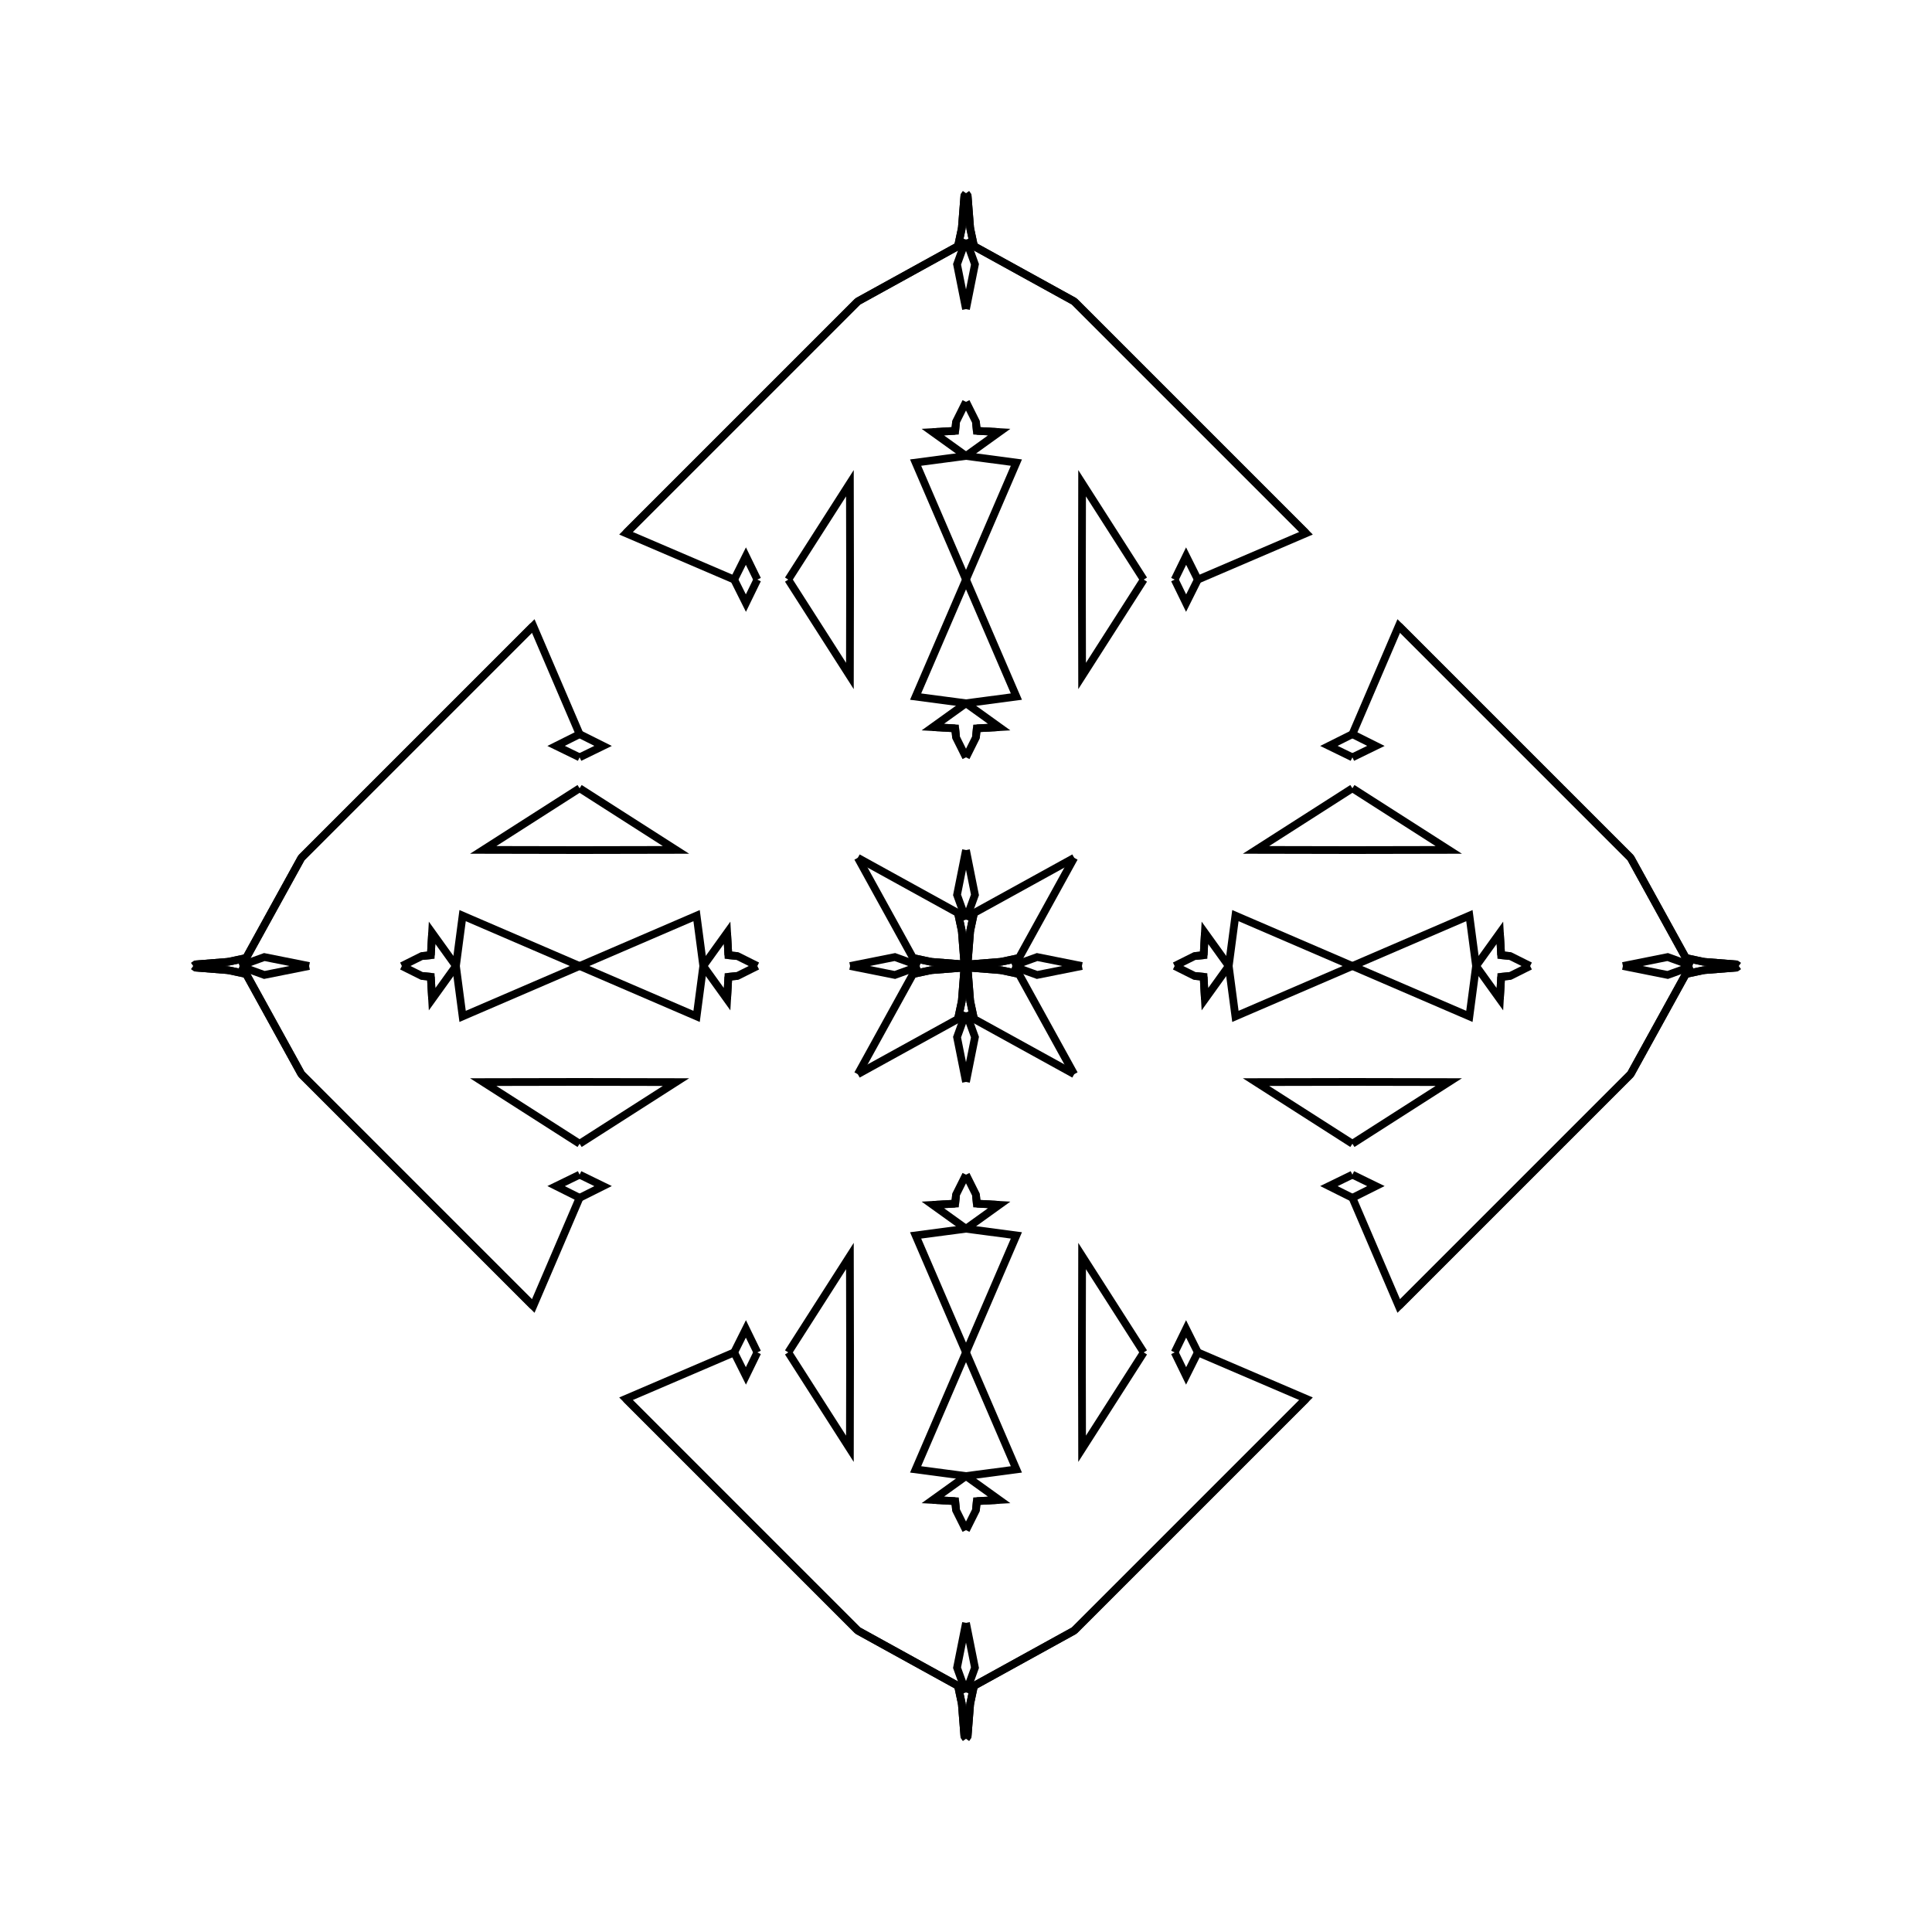 <?xml version="1.0" encoding="UTF-8"?>
<svg xmlns="http://www.w3.org/2000/svg" xmlns:xlink="http://www.w3.org/1999/xlink"
     width="250" height="250" viewBox="-125.0 -125.0 250 250">
<defs>
</defs>
<path d="M6.0,-0.0 L9.204,-1.158 L15.0,-0.0" fill-opacity="0" stroke="black" stroke-width="1" />
<path d="M6.0,-0.0 L9.204,1.158 L15.0,-0.0" fill-opacity="0" stroke="black" stroke-width="1" />
<path d="M27.0,-0.0 L29.577,-1.287 L30.75,-1.396" fill-opacity="0" stroke="black" stroke-width="1" />
<path d="M27.0,-0.0 L29.577,1.287 L30.75,1.396" fill-opacity="0" stroke="black" stroke-width="1" />
<path d="M29.577,-1.287 L30.75,-1.396 L30.912,-4.299" fill-opacity="0" stroke="black" stroke-width="1" />
<path d="M29.577,1.287 L30.75,1.396 L30.912,4.299" fill-opacity="0" stroke="black" stroke-width="1" />
<path d="M30.75,-1.396 L30.912,-4.299 L34.0,-0.0" fill-opacity="0" stroke="black" stroke-width="1" />
<path d="M30.75,1.396 L30.912,4.299 L34.0,-0.0" fill-opacity="0" stroke="black" stroke-width="1" />
<path d="M34.0,-0.0 L34.861,-6.52 L50.0,-0.0" fill-opacity="0" stroke="black" stroke-width="1" />
<path d="M34.0,-0.0 L34.861,6.52 L50.0,-0.0" fill-opacity="0" stroke="black" stroke-width="1" />
<path d="M50.0,-15.0 L37.529,-15.024 L50.0,-23.0" fill-opacity="0" stroke="black" stroke-width="1" />
<path d="M50.0,15.0 L37.529,15.024 L50.0,23.0" fill-opacity="0" stroke="black" stroke-width="1" />
<path d="M50.0,-27.0 L46.96,-28.481 L50.0,-30.0" fill-opacity="0" stroke="black" stroke-width="1" />
<path d="M50.0,27.0 L46.96,28.481 L50.0,30.0" fill-opacity="0" stroke="black" stroke-width="1" />
<path d="M30.0,50.0 L44.0,56.0 L40.0,60.0" fill-opacity="0" stroke="black" stroke-width="1" />
<path d="M30.0,-50.0 L44.0,-56.0 L40.0,-60.0" fill-opacity="0" stroke="black" stroke-width="1" />
<path d="M44.0,56.0 L40.0,60.0 L23.0,77.0" fill-opacity="0" stroke="black" stroke-width="1" />
<path d="M44.0,-56.0 L40.0,-60.0 L23.0,-77.0" fill-opacity="0" stroke="black" stroke-width="1" />
<path d="M40.0,60.0 L23.0,77.0 L20.0,80.0" fill-opacity="0" stroke="black" stroke-width="1" />
<path d="M40.0,-60.0 L23.0,-77.0 L20.0,-80.0" fill-opacity="0" stroke="black" stroke-width="1" />
<path d="M23.0,77.0 L20.0,80.0 L14.0,86.0" fill-opacity="0" stroke="black" stroke-width="1" />
<path d="M23.0,-77.0 L20.0,-80.0 L14.0,-86.0" fill-opacity="0" stroke="black" stroke-width="1" />
<path d="M20.0,80.0 L14.0,86.0 L1.034,93.149" fill-opacity="0" stroke="black" stroke-width="1" />
<path d="M20.0,-80.0 L14.0,-86.0 L1.034,-93.149" fill-opacity="0" stroke="black" stroke-width="1" />
<path d="M14.0,-14.0 L6.851,-1.034 L4.532,-0.541" fill-opacity="0" stroke="black" stroke-width="1" />
<path d="M14.0,14.0 L6.851,1.034 L4.532,0.541" fill-opacity="0" stroke="black" stroke-width="1" />
<path d="M6.851,-1.034 L4.532,-0.541 L0.294,-0.208" fill-opacity="0" stroke="black" stroke-width="1" />
<path d="M6.851,1.034 L4.532,0.541 L0.294,0.208" fill-opacity="0" stroke="black" stroke-width="1" />
<path d="M4.532,-0.541 L0.294,-0.208 L0.0,-0.0" fill-opacity="0" stroke="black" stroke-width="1" />
<path d="M4.532,0.541 L0.294,0.208 L0.0,-0.0" fill-opacity="0" stroke="black" stroke-width="1" />
<path d="M-6.0,-0.0 L-9.204,-1.158 L-15.0,-0.0" fill-opacity="0" stroke="black" stroke-width="1" />
<path d="M-6.0,-0.0 L-9.204,1.158 L-15.0,-0.0" fill-opacity="0" stroke="black" stroke-width="1" />
<path d="M-27.0,-0.0 L-29.577,-1.287 L-30.75,-1.396" fill-opacity="0" stroke="black" stroke-width="1" />
<path d="M-27.0,-0.0 L-29.577,1.287 L-30.75,1.396" fill-opacity="0" stroke="black" stroke-width="1" />
<path d="M-29.577,-1.287 L-30.75,-1.396 L-30.912,-4.299" fill-opacity="0" stroke="black" stroke-width="1" />
<path d="M-29.577,1.287 L-30.75,1.396 L-30.912,4.299" fill-opacity="0" stroke="black" stroke-width="1" />
<path d="M-30.75,-1.396 L-30.912,-4.299 L-34.0,-0.0" fill-opacity="0" stroke="black" stroke-width="1" />
<path d="M-30.75,1.396 L-30.912,4.299 L-34.0,-0.0" fill-opacity="0" stroke="black" stroke-width="1" />
<path d="M-34.0,-0.0 L-34.861,-6.52 L-50.0,-0.0" fill-opacity="0" stroke="black" stroke-width="1" />
<path d="M-34.0,-0.0 L-34.861,6.52 L-50.0,-0.0" fill-opacity="0" stroke="black" stroke-width="1" />
<path d="M-50.0,-15.0 L-37.529,-15.024 L-50.0,-23.0" fill-opacity="0" stroke="black" stroke-width="1" />
<path d="M-50.0,15.0 L-37.529,15.024 L-50.0,23.0" fill-opacity="0" stroke="black" stroke-width="1" />
<path d="M-50.0,-27.0 L-46.96,-28.481 L-50.0,-30.0" fill-opacity="0" stroke="black" stroke-width="1" />
<path d="M-50.0,27.0 L-46.96,28.481 L-50.0,30.0" fill-opacity="0" stroke="black" stroke-width="1" />
<path d="M-30.0,50.0 L-44.0,56.0 L-40.0,60.0" fill-opacity="0" stroke="black" stroke-width="1" />
<path d="M-30.0,-50.0 L-44.0,-56.0 L-40.0,-60.0" fill-opacity="0" stroke="black" stroke-width="1" />
<path d="M-44.0,56.0 L-40.0,60.0 L-23.0,77.0" fill-opacity="0" stroke="black" stroke-width="1" />
<path d="M-44.0,-56.0 L-40.0,-60.0 L-23.0,-77.0" fill-opacity="0" stroke="black" stroke-width="1" />
<path d="M-40.0,60.0 L-23.0,77.0 L-20.0,80.0" fill-opacity="0" stroke="black" stroke-width="1" />
<path d="M-40.0,-60.0 L-23.0,-77.0 L-20.0,-80.0" fill-opacity="0" stroke="black" stroke-width="1" />
<path d="M-23.0,77.0 L-20.0,80.0 L-14.0,86.0" fill-opacity="0" stroke="black" stroke-width="1" />
<path d="M-23.0,-77.0 L-20.0,-80.0 L-14.0,-86.0" fill-opacity="0" stroke="black" stroke-width="1" />
<path d="M-20.0,80.0 L-14.0,86.0 L-1.034,93.149" fill-opacity="0" stroke="black" stroke-width="1" />
<path d="M-20.0,-80.0 L-14.0,-86.0 L-1.034,-93.149" fill-opacity="0" stroke="black" stroke-width="1" />
<path d="M-14.0,-14.0 L-6.851,-1.034 L-4.532,-0.541" fill-opacity="0" stroke="black" stroke-width="1" />
<path d="M-14.0,14.0 L-6.851,1.034 L-4.532,0.541" fill-opacity="0" stroke="black" stroke-width="1" />
<path d="M-6.851,-1.034 L-4.532,-0.541 L-0.294,-0.208" fill-opacity="0" stroke="black" stroke-width="1" />
<path d="M-6.851,1.034 L-4.532,0.541 L-0.294,0.208" fill-opacity="0" stroke="black" stroke-width="1" />
<path d="M-4.532,-0.541 L-0.294,-0.208 L0.0,-0.0" fill-opacity="0" stroke="black" stroke-width="1" />
<path d="M-4.532,0.541 L-0.294,0.208 L0.0,-0.0" fill-opacity="0" stroke="black" stroke-width="1" />
<path d="M94.0,-0.0 L90.796,1.158 L85.0,-0.0" fill-opacity="0" stroke="black" stroke-width="1" />
<path d="M94.0,-0.0 L90.796,-1.158 L85.0,-0.0" fill-opacity="0" stroke="black" stroke-width="1" />
<path d="M73.0,-0.0 L70.423,1.287 L69.25,1.396" fill-opacity="0" stroke="black" stroke-width="1" />
<path d="M73.0,-0.0 L70.423,-1.287 L69.25,-1.396" fill-opacity="0" stroke="black" stroke-width="1" />
<path d="M70.423,1.287 L69.25,1.396 L69.088,4.299" fill-opacity="0" stroke="black" stroke-width="1" />
<path d="M70.423,-1.287 L69.25,-1.396 L69.088,-4.299" fill-opacity="0" stroke="black" stroke-width="1" />
<path d="M69.25,1.396 L69.088,4.299 L66.0,-0.0" fill-opacity="0" stroke="black" stroke-width="1" />
<path d="M69.25,-1.396 L69.088,-4.299 L66.0,-0.0" fill-opacity="0" stroke="black" stroke-width="1" />
<path d="M66.0,-0.0 L65.139,6.52 L50.0,-0.0" fill-opacity="0" stroke="black" stroke-width="1" />
<path d="M66.0,-0.0 L65.139,-6.52 L50.0,-0.0" fill-opacity="0" stroke="black" stroke-width="1" />
<path d="M50.0,15.0 L62.471,15.024 L50.0,23.0" fill-opacity="0" stroke="black" stroke-width="1" />
<path d="M50.0,-15.0 L62.471,-15.024 L50.0,-23.0" fill-opacity="0" stroke="black" stroke-width="1" />
<path d="M50.0,27.0 L53.04,28.481 L50.0,30.0" fill-opacity="0" stroke="black" stroke-width="1" />
<path d="M50.0,-27.0 L53.04,-28.481 L50.0,-30.0" fill-opacity="0" stroke="black" stroke-width="1" />
<path d="M50.0,30.0 L56.0,44.0 L60.0,40.0" fill-opacity="0" stroke="black" stroke-width="1" />
<path d="M50.0,-30.0 L56.0,-44.0 L60.0,-40.0" fill-opacity="0" stroke="black" stroke-width="1" />
<path d="M56.0,44.0 L60.0,40.0 L77.0,23.0" fill-opacity="0" stroke="black" stroke-width="1" />
<path d="M56.0,-44.0 L60.0,-40.0 L77.0,-23.0" fill-opacity="0" stroke="black" stroke-width="1" />
<path d="M60.0,40.0 L77.0,23.0 L80.0,20.0" fill-opacity="0" stroke="black" stroke-width="1" />
<path d="M60.0,-40.0 L77.0,-23.0 L80.0,-20.0" fill-opacity="0" stroke="black" stroke-width="1" />
<path d="M77.0,23.0 L80.0,20.0 L86.0,14.0" fill-opacity="0" stroke="black" stroke-width="1" />
<path d="M77.0,-23.0 L80.0,-20.0 L86.0,-14.0" fill-opacity="0" stroke="black" stroke-width="1" />
<path d="M80.0,20.0 L86.0,14.0 L93.149,1.034" fill-opacity="0" stroke="black" stroke-width="1" />
<path d="M80.0,-20.0 L86.0,-14.0 L93.149,-1.034" fill-opacity="0" stroke="black" stroke-width="1" />
<path d="M86.0,14.0 L93.149,1.034 L95.468,0.541" fill-opacity="0" stroke="black" stroke-width="1" />
<path d="M86.0,-14.0 L93.149,-1.034 L95.468,-0.541" fill-opacity="0" stroke="black" stroke-width="1" />
<path d="M93.149,1.034 L95.468,0.541 L99.706,0.208" fill-opacity="0" stroke="black" stroke-width="1" />
<path d="M93.149,-1.034 L95.468,-0.541 L99.706,-0.208" fill-opacity="0" stroke="black" stroke-width="1" />
<path d="M95.468,0.541 L99.706,0.208 L100.0,-0.0" fill-opacity="0" stroke="black" stroke-width="1" />
<path d="M95.468,-0.541 L99.706,-0.208 L100.0,-0.0" fill-opacity="0" stroke="black" stroke-width="1" />
<path d="M0.0,-6.0 L1.158,-9.204 L0.0,-15.0" fill-opacity="0" stroke="black" stroke-width="1" />
<path d="M0.0,6.0 L1.158,9.204 L0.0,15.0" fill-opacity="0" stroke="black" stroke-width="1" />
<path d="M0.0,94.0 L1.158,90.796 L0.0,85.0" fill-opacity="0" stroke="black" stroke-width="1" />
<path d="M0.0,-94.0 L1.158,-90.796 L0.0,-85.0" fill-opacity="0" stroke="black" stroke-width="1" />
<path d="M0.0,-27.0 L1.287,-29.577 L1.396,-30.75" fill-opacity="0" stroke="black" stroke-width="1" />
<path d="M0.0,27.0 L1.287,29.577 L1.396,30.75" fill-opacity="0" stroke="black" stroke-width="1" />
<path d="M0.0,73.0 L1.287,70.423 L1.396,69.25" fill-opacity="0" stroke="black" stroke-width="1" />
<path d="M0.0,-73.0 L1.287,-70.423 L1.396,-69.25" fill-opacity="0" stroke="black" stroke-width="1" />
<path d="M1.287,-29.577 L1.396,-30.75 L4.299,-30.912" fill-opacity="0" stroke="black" stroke-width="1" />
<path d="M1.287,29.577 L1.396,30.75 L4.299,30.912" fill-opacity="0" stroke="black" stroke-width="1" />
<path d="M1.287,70.423 L1.396,69.25 L4.299,69.088" fill-opacity="0" stroke="black" stroke-width="1" />
<path d="M1.287,-70.423 L1.396,-69.25 L4.299,-69.088" fill-opacity="0" stroke="black" stroke-width="1" />
<path d="M1.396,-30.75 L4.299,-30.912 L0.0,-34.0" fill-opacity="0" stroke="black" stroke-width="1" />
<path d="M1.396,30.75 L4.299,30.912 L0.0,34.0" fill-opacity="0" stroke="black" stroke-width="1" />
<path d="M1.396,69.25 L4.299,69.088 L0.0,66.0" fill-opacity="0" stroke="black" stroke-width="1" />
<path d="M1.396,-69.25 L4.299,-69.088 L0.0,-66.0" fill-opacity="0" stroke="black" stroke-width="1" />
<path d="M0.0,-34.0 L6.52,-34.861 L0.0,-50.0" fill-opacity="0" stroke="black" stroke-width="1" />
<path d="M0.0,34.0 L6.52,34.861 L0.0,50.0" fill-opacity="0" stroke="black" stroke-width="1" />
<path d="M0.0,66.0 L6.52,65.139 L0.0,50.0" fill-opacity="0" stroke="black" stroke-width="1" />
<path d="M0.0,-66.0 L6.52,-65.139 L0.0,-50.0" fill-opacity="0" stroke="black" stroke-width="1" />
<path d="M15.0,-50.0 L15.024,-37.529 L23.0,-50.0" fill-opacity="0" stroke="black" stroke-width="1" />
<path d="M15.0,50.0 L15.024,37.529 L23.0,50.0" fill-opacity="0" stroke="black" stroke-width="1" />
<path d="M15.0,50.0 L15.024,62.471 L23.0,50.0" fill-opacity="0" stroke="black" stroke-width="1" />
<path d="M15.0,-50.0 L15.024,-62.471 L23.0,-50.0" fill-opacity="0" stroke="black" stroke-width="1" />
<path d="M27.0,-50.0 L28.481,-46.96 L30.0,-50.0" fill-opacity="0" stroke="black" stroke-width="1" />
<path d="M27.0,50.0 L28.481,46.96 L30.0,50.0" fill-opacity="0" stroke="black" stroke-width="1" />
<path d="M27.0,50.0 L28.481,53.04 L30.0,50.0" fill-opacity="0" stroke="black" stroke-width="1" />
<path d="M27.0,-50.0 L28.481,-53.04 L30.0,-50.0" fill-opacity="0" stroke="black" stroke-width="1" />
<path d="M14.0,-14.0 L1.034,-6.851 L0.541,-4.532" fill-opacity="0" stroke="black" stroke-width="1" />
<path d="M14.0,14.0 L1.034,6.851 L0.541,4.532" fill-opacity="0" stroke="black" stroke-width="1" />
<path d="M14.0,86.0 L1.034,93.149 L0.541,95.468" fill-opacity="0" stroke="black" stroke-width="1" />
<path d="M14.0,-86.0 L1.034,-93.149 L0.541,-95.468" fill-opacity="0" stroke="black" stroke-width="1" />
<path d="M1.034,-6.851 L0.541,-4.532 L0.208,-0.294" fill-opacity="0" stroke="black" stroke-width="1" />
<path d="M1.034,6.851 L0.541,4.532 L0.208,0.294" fill-opacity="0" stroke="black" stroke-width="1" />
<path d="M1.034,93.149 L0.541,95.468 L0.208,99.706" fill-opacity="0" stroke="black" stroke-width="1" />
<path d="M1.034,-93.149 L0.541,-95.468 L0.208,-99.706" fill-opacity="0" stroke="black" stroke-width="1" />
<path d="M0.541,-4.532 L0.208,-0.294 L0.0,-0.0" fill-opacity="0" stroke="black" stroke-width="1" />
<path d="M0.541,4.532 L0.208,0.294 L0.0,-0.0" fill-opacity="0" stroke="black" stroke-width="1" />
<path d="M0.541,95.468 L0.208,99.706 L0.0,100.0" fill-opacity="0" stroke="black" stroke-width="1" />
<path d="M0.541,-95.468 L0.208,-99.706 L0.0,-100.0" fill-opacity="0" stroke="black" stroke-width="1" />
<path d="M0.0,94.0 L-1.158,90.796 L0.0,85.0" fill-opacity="0" stroke="black" stroke-width="1" />
<path d="M0.0,-6.0 L-1.158,-9.204 L0.0,-15.0" fill-opacity="0" stroke="black" stroke-width="1" />
<path d="M0.0,6.0 L-1.158,9.204 L0.0,15.0" fill-opacity="0" stroke="black" stroke-width="1" />
<path d="M0.0,-94.0 L-1.158,-90.796 L0.0,-85.0" fill-opacity="0" stroke="black" stroke-width="1" />
<path d="M0.0,73.0 L-1.287,70.423 L-1.396,69.25" fill-opacity="0" stroke="black" stroke-width="1" />
<path d="M0.0,-27.0 L-1.287,-29.577 L-1.396,-30.75" fill-opacity="0" stroke="black" stroke-width="1" />
<path d="M0.0,27.0 L-1.287,29.577 L-1.396,30.75" fill-opacity="0" stroke="black" stroke-width="1" />
<path d="M0.0,-73.0 L-1.287,-70.423 L-1.396,-69.25" fill-opacity="0" stroke="black" stroke-width="1" />
<path d="M-1.287,70.423 L-1.396,69.25 L-4.299,69.088" fill-opacity="0" stroke="black" stroke-width="1" />
<path d="M-1.287,-29.577 L-1.396,-30.75 L-4.299,-30.912" fill-opacity="0" stroke="black" stroke-width="1" />
<path d="M-1.287,29.577 L-1.396,30.75 L-4.299,30.912" fill-opacity="0" stroke="black" stroke-width="1" />
<path d="M-1.287,-70.423 L-1.396,-69.25 L-4.299,-69.088" fill-opacity="0" stroke="black" stroke-width="1" />
<path d="M-1.396,69.25 L-4.299,69.088 L0.0,66.0" fill-opacity="0" stroke="black" stroke-width="1" />
<path d="M-1.396,-30.75 L-4.299,-30.912 L0.0,-34.0" fill-opacity="0" stroke="black" stroke-width="1" />
<path d="M-1.396,30.75 L-4.299,30.912 L0.0,34.0" fill-opacity="0" stroke="black" stroke-width="1" />
<path d="M-1.396,-69.25 L-4.299,-69.088 L0.0,-66.0" fill-opacity="0" stroke="black" stroke-width="1" />
<path d="M0.0,66.0 L-6.52,65.139 L0.0,50.0" fill-opacity="0" stroke="black" stroke-width="1" />
<path d="M0.0,-34.0 L-6.52,-34.861 L0.0,-50.0" fill-opacity="0" stroke="black" stroke-width="1" />
<path d="M0.0,34.0 L-6.52,34.861 L0.0,50.0" fill-opacity="0" stroke="black" stroke-width="1" />
<path d="M0.0,-66.0 L-6.52,-65.139 L0.0,-50.0" fill-opacity="0" stroke="black" stroke-width="1" />
<path d="M-15.0,50.0 L-15.024,62.471 L-23.0,50.0" fill-opacity="0" stroke="black" stroke-width="1" />
<path d="M-15.0,-50.0 L-15.024,-37.529 L-23.0,-50.0" fill-opacity="0" stroke="black" stroke-width="1" />
<path d="M-15.0,50.0 L-15.024,37.529 L-23.0,50.0" fill-opacity="0" stroke="black" stroke-width="1" />
<path d="M-15.0,-50.0 L-15.024,-62.471 L-23.0,-50.0" fill-opacity="0" stroke="black" stroke-width="1" />
<path d="M-27.0,50.0 L-28.481,53.04 L-30.0,50.0" fill-opacity="0" stroke="black" stroke-width="1" />
<path d="M-27.0,-50.0 L-28.481,-46.96 L-30.0,-50.0" fill-opacity="0" stroke="black" stroke-width="1" />
<path d="M-27.0,50.0 L-28.481,46.96 L-30.0,50.0" fill-opacity="0" stroke="black" stroke-width="1" />
<path d="M-27.0,-50.0 L-28.481,-53.04 L-30.0,-50.0" fill-opacity="0" stroke="black" stroke-width="1" />
<path d="M-14.0,86.0 L-1.034,93.149 L-0.541,95.468" fill-opacity="0" stroke="black" stroke-width="1" />
<path d="M-14.0,-14.0 L-1.034,-6.851 L-0.541,-4.532" fill-opacity="0" stroke="black" stroke-width="1" />
<path d="M-14.0,14.0 L-1.034,6.851 L-0.541,4.532" fill-opacity="0" stroke="black" stroke-width="1" />
<path d="M-14.0,-86.0 L-1.034,-93.149 L-0.541,-95.468" fill-opacity="0" stroke="black" stroke-width="1" />
<path d="M-1.034,93.149 L-0.541,95.468 L-0.208,99.706" fill-opacity="0" stroke="black" stroke-width="1" />
<path d="M-1.034,-6.851 L-0.541,-4.532 L-0.208,-0.294" fill-opacity="0" stroke="black" stroke-width="1" />
<path d="M-1.034,6.851 L-0.541,4.532 L-0.208,0.294" fill-opacity="0" stroke="black" stroke-width="1" />
<path d="M-1.034,-93.149 L-0.541,-95.468 L-0.208,-99.706" fill-opacity="0" stroke="black" stroke-width="1" />
<path d="M-0.541,95.468 L-0.208,99.706 L0.0,100.0" fill-opacity="0" stroke="black" stroke-width="1" />
<path d="M-0.541,-4.532 L-0.208,-0.294 L0.0,-0.0" fill-opacity="0" stroke="black" stroke-width="1" />
<path d="M-0.541,4.532 L-0.208,0.294 L0.0,-0.0" fill-opacity="0" stroke="black" stroke-width="1" />
<path d="M-0.541,-95.468 L-0.208,-99.706 L0.0,-100.0" fill-opacity="0" stroke="black" stroke-width="1" />
<path d="M-94.0,-0.0 L-90.796,-1.158 L-85.0,-0.0" fill-opacity="0" stroke="black" stroke-width="1" />
<path d="M-94.0,-0.0 L-90.796,1.158 L-85.0,-0.0" fill-opacity="0" stroke="black" stroke-width="1" />
<path d="M-73.0,-0.0 L-70.423,-1.287 L-69.25,-1.396" fill-opacity="0" stroke="black" stroke-width="1" />
<path d="M-73.0,-0.0 L-70.423,1.287 L-69.25,1.396" fill-opacity="0" stroke="black" stroke-width="1" />
<path d="M-70.423,-1.287 L-69.25,-1.396 L-69.088,-4.299" fill-opacity="0" stroke="black" stroke-width="1" />
<path d="M-70.423,1.287 L-69.25,1.396 L-69.088,4.299" fill-opacity="0" stroke="black" stroke-width="1" />
<path d="M-69.25,-1.396 L-69.088,-4.299 L-66.0,-0.0" fill-opacity="0" stroke="black" stroke-width="1" />
<path d="M-69.25,1.396 L-69.088,4.299 L-66.0,-0.0" fill-opacity="0" stroke="black" stroke-width="1" />
<path d="M-66.0,-0.0 L-65.139,-6.52 L-50.0,-0.0" fill-opacity="0" stroke="black" stroke-width="1" />
<path d="M-66.0,-0.0 L-65.139,6.52 L-50.0,-0.0" fill-opacity="0" stroke="black" stroke-width="1" />
<path d="M-50.0,-15.0 L-62.471,-15.024 L-50.0,-23.0" fill-opacity="0" stroke="black" stroke-width="1" />
<path d="M-50.0,15.0 L-62.471,15.024 L-50.0,23.0" fill-opacity="0" stroke="black" stroke-width="1" />
<path d="M-50.0,-27.0 L-53.04,-28.481 L-50.0,-30.0" fill-opacity="0" stroke="black" stroke-width="1" />
<path d="M-50.0,27.0 L-53.04,28.481 L-50.0,30.0" fill-opacity="0" stroke="black" stroke-width="1" />
<path d="M-50.0,-30.0 L-56.0,-44.0 L-60.0,-40.0" fill-opacity="0" stroke="black" stroke-width="1" />
<path d="M-50.0,30.0 L-56.0,44.0 L-60.0,40.0" fill-opacity="0" stroke="black" stroke-width="1" />
<path d="M-56.0,-44.0 L-60.0,-40.0 L-77.0,-23.0" fill-opacity="0" stroke="black" stroke-width="1" />
<path d="M-56.0,44.0 L-60.0,40.0 L-77.0,23.0" fill-opacity="0" stroke="black" stroke-width="1" />
<path d="M-60.0,-40.0 L-77.0,-23.0 L-80.0,-20.0" fill-opacity="0" stroke="black" stroke-width="1" />
<path d="M-60.0,40.0 L-77.0,23.0 L-80.0,20.0" fill-opacity="0" stroke="black" stroke-width="1" />
<path d="M-77.0,-23.0 L-80.0,-20.0 L-86.0,-14.0" fill-opacity="0" stroke="black" stroke-width="1" />
<path d="M-77.0,23.0 L-80.0,20.0 L-86.0,14.0" fill-opacity="0" stroke="black" stroke-width="1" />
<path d="M-80.0,-20.0 L-86.0,-14.0 L-93.149,-1.034" fill-opacity="0" stroke="black" stroke-width="1" />
<path d="M-80.0,20.0 L-86.0,14.0 L-93.149,1.034" fill-opacity="0" stroke="black" stroke-width="1" />
<path d="M-86.0,-14.0 L-93.149,-1.034 L-95.468,-0.541" fill-opacity="0" stroke="black" stroke-width="1" />
<path d="M-86.0,14.0 L-93.149,1.034 L-95.468,0.541" fill-opacity="0" stroke="black" stroke-width="1" />
<path d="M-93.149,-1.034 L-95.468,-0.541 L-99.706,-0.208" fill-opacity="0" stroke="black" stroke-width="1" />
<path d="M-93.149,1.034 L-95.468,0.541 L-99.706,0.208" fill-opacity="0" stroke="black" stroke-width="1" />
<path d="M-95.468,-0.541 L-99.706,-0.208 L-100.0,-0.0" fill-opacity="0" stroke="black" stroke-width="1" />
<path d="M-95.468,0.541 L-99.706,0.208 L-100.0,-0.0" fill-opacity="0" stroke="black" stroke-width="1" />
</svg>